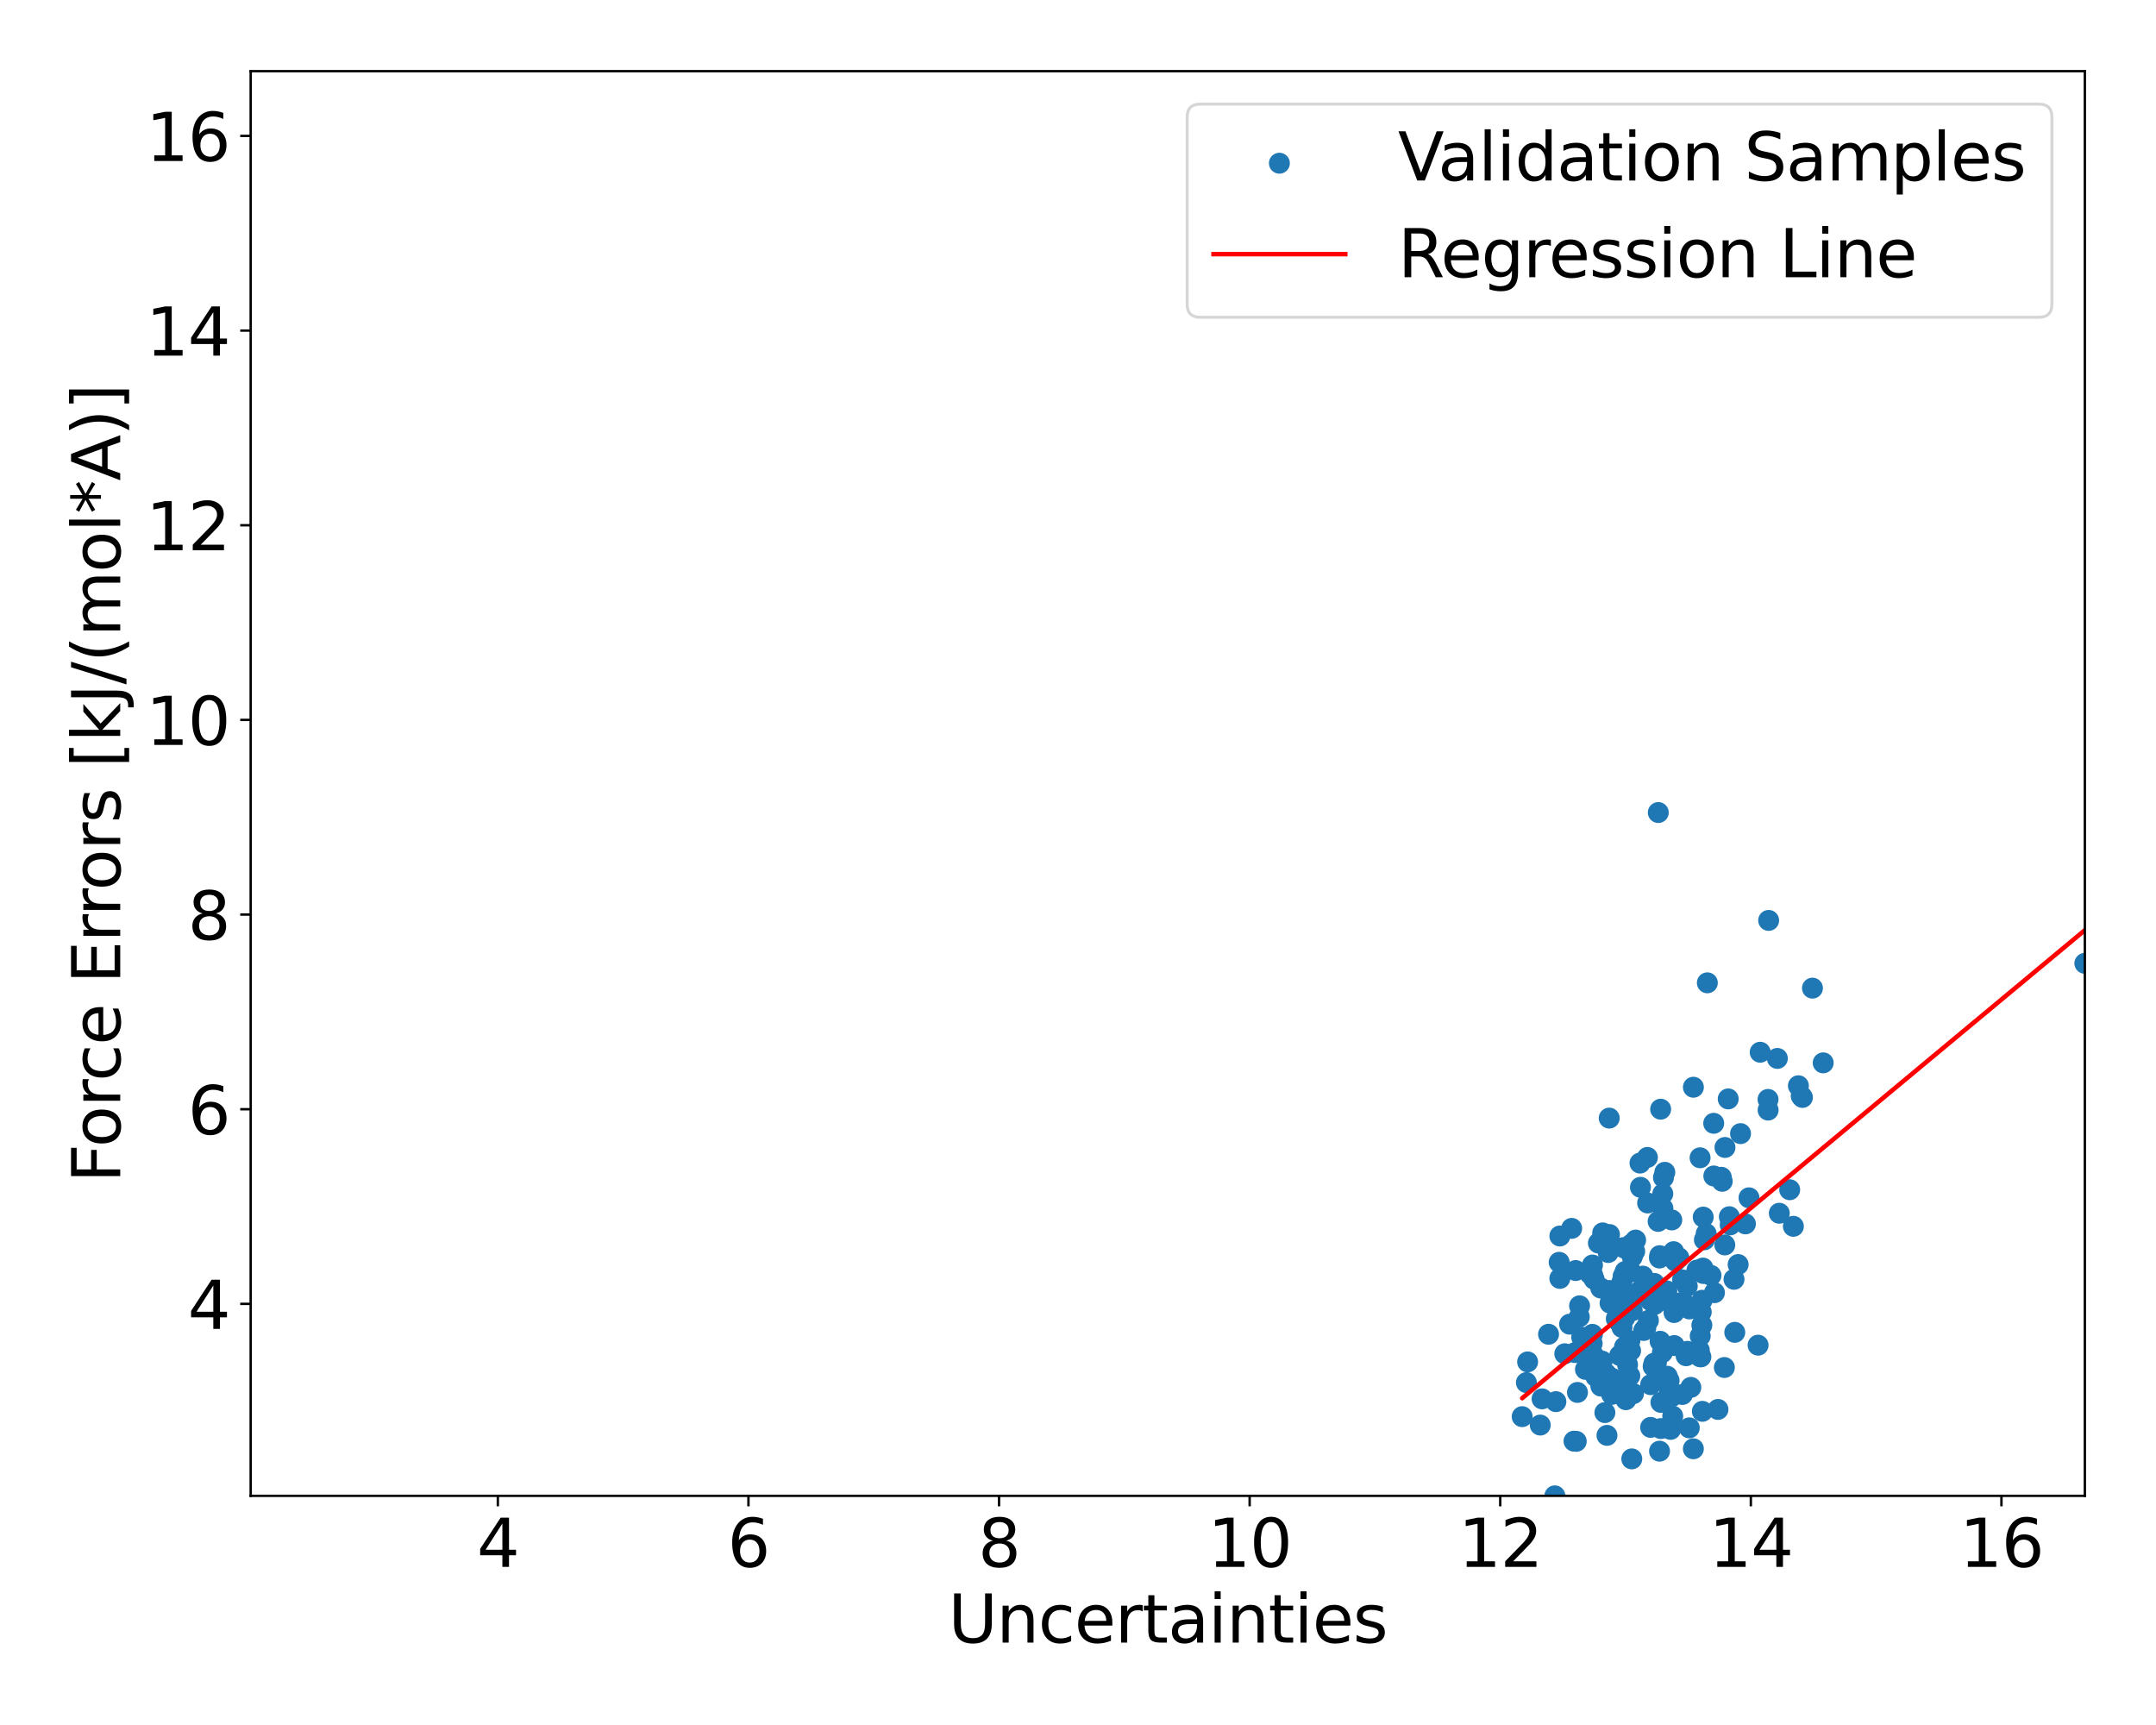 <?xml version="1.0" encoding="utf-8" standalone="no"?>
<!DOCTYPE svg PUBLIC "-//W3C//DTD SVG 1.1//EN"
  "http://www.w3.org/Graphics/SVG/1.1/DTD/svg11.dtd">
<svg xmlns:xlink="http://www.w3.org/1999/xlink" width="720pt" height="576pt" viewBox="0 0 720 576" xmlns="http://www.w3.org/2000/svg" version="1.1">
 <defs>
  <style type="text/css">*{stroke-linejoin: round; stroke-linecap: butt}</style>
 </defs>
 <g id="figure_1">
  <g id="patch_1">
   <path d="M 0 576 
L 720 576 
L 720 0 
L 0 0 
z
" style="fill: #ffffff"/>
  </g>
  <g id="axes_1">
   <g id="patch_2">
    <path d="M 83.72 499.48 
L 696.24 499.48 
L 696.24 23.76 
L 83.72 23.76 
z
" style="fill: #ffffff"/>
   </g>
   <g id="PathCollection_1">
    <defs>
     <path id="m40e59f4b07" d="M 0 3 
C 0.796 3 1.559 2.684 2.121 2.121 
C 2.684 1.559 3 0.796 3 0 
C 3 -0.796 2.684 -1.559 2.121 -2.121 
C 1.559 -2.684 0.796 -3 0 -3 
C -0.796 -3 -1.559 -2.684 -2.121 -2.121 
C -2.684 -1.559 -3 -0.796 -3 0 
C -3 0.796 -2.684 1.559 -2.121 2.121 
C -1.559 2.684 -0.796 3 0 3 
z
" style="stroke: #1f77b4"/>
    </defs>
    <g clip-path="url(#pef0d38d476)">
     <use xlink:href="#m40e59f4b07" x="575.851" y="456.628" style="fill: #1f77b4; stroke: #1f77b4"/>
     <use xlink:href="#m40e59f4b07" x="549.439" y="429.936" style="fill: #1f77b4; stroke: #1f77b4"/>
     <use xlink:href="#m40e59f4b07" x="597.669" y="397.265" style="fill: #1f77b4; stroke: #1f77b4"/>
     <use xlink:href="#m40e59f4b07" x="537.946" y="415.454" style="fill: #1f77b4; stroke: #1f77b4"/>
     <use xlink:href="#m40e59f4b07" x="577.802" y="409.008" style="fill: #1f77b4; stroke: #1f77b4"/>
     <use xlink:href="#m40e59f4b07" x="549.604" y="443.467" style="fill: #1f77b4; stroke: #1f77b4"/>
     <use xlink:href="#m40e59f4b07" x="555.909" y="434.189" style="fill: #1f77b4; stroke: #1f77b4"/>
     <use xlink:href="#m40e59f4b07" x="541.645" y="428.048" style="fill: #1f77b4; stroke: #1f77b4"/>
     <use xlink:href="#m40e59f4b07" x="551.536" y="433.61" style="fill: #1f77b4; stroke: #1f77b4"/>
     <use xlink:href="#m40e59f4b07" x="568.416" y="434.177" style="fill: #1f77b4; stroke: #1f77b4"/>
     <use xlink:href="#m40e59f4b07" x="527.499" y="436.028" style="fill: #1f77b4; stroke: #1f77b4"/>
     <use xlink:href="#m40e59f4b07" x="590.467" y="370.674" style="fill: #1f77b4; stroke: #1f77b4"/>
     <use xlink:href="#m40e59f4b07" x="605.275" y="329.953" style="fill: #1f77b4; stroke: #1f77b4"/>
     <use xlink:href="#m40e59f4b07" x="598.902" y="409.482" style="fill: #1f77b4; stroke: #1f77b4"/>
     <use xlink:href="#m40e59f4b07" x="554.206" y="484.568" style="fill: #1f77b4; stroke: #1f77b4"/>
     <use xlink:href="#m40e59f4b07" x="567.494" y="450.866" style="fill: #1f77b4; stroke: #1f77b4"/>
     <use xlink:href="#m40e59f4b07" x="572.548" y="431.645" style="fill: #1f77b4; stroke: #1f77b4"/>
     <use xlink:href="#m40e59f4b07" x="541.805" y="433.613" style="fill: #1f77b4; stroke: #1f77b4"/>
     <use xlink:href="#m40e59f4b07" x="542.049" y="426.128" style="fill: #1f77b4; stroke: #1f77b4"/>
     <use xlink:href="#m40e59f4b07" x="554.258" y="419.283" style="fill: #1f77b4; stroke: #1f77b4"/>
     <use xlink:href="#m40e59f4b07" x="545.1" y="419.684" style="fill: #1f77b4; stroke: #1f77b4"/>
     <use xlink:href="#m40e59f4b07" x="530.943" y="425.323" style="fill: #1f77b4; stroke: #1f77b4"/>
     <use xlink:href="#m40e59f4b07" x="550.494" y="440.908" style="fill: #1f77b4; stroke: #1f77b4"/>
     <use xlink:href="#m40e59f4b07" x="556.781" y="459.545" style="fill: #1f77b4; stroke: #1f77b4"/>
     <use xlink:href="#m40e59f4b07" x="509.739" y="461.667" style="fill: #1f77b4; stroke: #1f77b4"/>
     <use xlink:href="#m40e59f4b07" x="541.553" y="435.019" style="fill: #1f77b4; stroke: #1f77b4"/>
     <use xlink:href="#m40e59f4b07" x="584.08" y="399.968" style="fill: #1f77b4; stroke: #1f77b4"/>
     <use xlink:href="#m40e59f4b07" x="536.638" y="416.626" style="fill: #1f77b4; stroke: #1f77b4"/>
     <use xlink:href="#m40e59f4b07" x="548.935" y="444.26" style="fill: #1f77b4; stroke: #1f77b4"/>
     <use xlink:href="#m40e59f4b07" x="550.226" y="401.693" style="fill: #1f77b4; stroke: #1f77b4"/>
     <use xlink:href="#m40e59f4b07" x="537.54" y="430.917" style="fill: #1f77b4; stroke: #1f77b4"/>
     <use xlink:href="#m40e59f4b07" x="601.928" y="366.449" style="fill: #1f77b4; stroke: #1f77b4"/>
     <use xlink:href="#m40e59f4b07" x="535.222" y="411.681" style="fill: #1f77b4; stroke: #1f77b4"/>
     <use xlink:href="#m40e59f4b07" x="535.682" y="414.683" style="fill: #1f77b4; stroke: #1f77b4"/>
     <use xlink:href="#m40e59f4b07" x="539.765" y="440.348" style="fill: #1f77b4; stroke: #1f77b4"/>
     <use xlink:href="#m40e59f4b07" x="543.519" y="455.688" style="fill: #1f77b4; stroke: #1f77b4"/>
     <use xlink:href="#m40e59f4b07" x="557.899" y="477.286" style="fill: #1f77b4; stroke: #1f77b4"/>
     <use xlink:href="#m40e59f4b07" x="514.981" y="467.095" style="fill: #1f77b4; stroke: #1f77b4"/>
     <use xlink:href="#m40e59f4b07" x="520.919" y="412.718" style="fill: #1f77b4; stroke: #1f77b4"/>
     <use xlink:href="#m40e59f4b07" x="565.501" y="483.77" style="fill: #1f77b4; stroke: #1f77b4"/>
     <use xlink:href="#m40e59f4b07" x="559.529" y="420.151" style="fill: #1f77b4; stroke: #1f77b4"/>
     <use xlink:href="#m40e59f4b07" x="538.21" y="465.625" style="fill: #1f77b4; stroke: #1f77b4"/>
     <use xlink:href="#m40e59f4b07" x="508.331" y="473.038" style="fill: #1f77b4; stroke: #1f77b4"/>
     <use xlink:href="#m40e59f4b07" x="524.173" y="442.16" style="fill: #1f77b4; stroke: #1f77b4"/>
     <use xlink:href="#m40e59f4b07" x="571.395" y="425.872" style="fill: #1f77b4; stroke: #1f77b4"/>
     <use xlink:href="#m40e59f4b07" x="558.208" y="466.419" style="fill: #1f77b4; stroke: #1f77b4"/>
     <use xlink:href="#m40e59f4b07" x="558.972" y="436.812" style="fill: #1f77b4; stroke: #1f77b4"/>
     <use xlink:href="#m40e59f4b07" x="528.687" y="448.465" style="fill: #1f77b4; stroke: #1f77b4"/>
     <use xlink:href="#m40e59f4b07" x="532.357" y="427.161" style="fill: #1f77b4; stroke: #1f77b4"/>
     <use xlink:href="#m40e59f4b07" x="573.725" y="470.628" style="fill: #1f77b4; stroke: #1f77b4"/>
     <use xlink:href="#m40e59f4b07" x="546.209" y="432.722" style="fill: #1f77b4; stroke: #1f77b4"/>
     <use xlink:href="#m40e59f4b07" x="587.817" y="351.358" style="fill: #1f77b4; stroke: #1f77b4"/>
     <use xlink:href="#m40e59f4b07" x="561.897" y="427.365" style="fill: #1f77b4; stroke: #1f77b4"/>
     <use xlink:href="#m40e59f4b07" x="546.219" y="414.077" style="fill: #1f77b4; stroke: #1f77b4"/>
     <use xlink:href="#m40e59f4b07" x="522.561" y="452.036" style="fill: #1f77b4; stroke: #1f77b4"/>
     <use xlink:href="#m40e59f4b07" x="531.709" y="448.614" style="fill: #1f77b4; stroke: #1f77b4"/>
     <use xlink:href="#m40e59f4b07" x="554.402" y="447.866" style="fill: #1f77b4; stroke: #1f77b4"/>
     <use xlink:href="#m40e59f4b07" x="544.937" y="487.14" style="fill: #1f77b4; stroke: #1f77b4"/>
     <use xlink:href="#m40e59f4b07" x="554.669" y="468.281" style="fill: #1f77b4; stroke: #1f77b4"/>
     <use xlink:href="#m40e59f4b07" x="534.61" y="462.836" style="fill: #1f77b4; stroke: #1f77b4"/>
     <use xlink:href="#m40e59f4b07" x="568.135" y="438.11" style="fill: #1f77b4; stroke: #1f77b4"/>
     <use xlink:href="#m40e59f4b07" x="552.579" y="435.576" style="fill: #1f77b4; stroke: #1f77b4"/>
     <use xlink:href="#m40e59f4b07" x="537.682" y="435.126" style="fill: #1f77b4; stroke: #1f77b4"/>
     <use xlink:href="#m40e59f4b07" x="542.597" y="440.007" style="fill: #1f77b4; stroke: #1f77b4"/>
     <use xlink:href="#m40e59f4b07" x="538.468" y="460.265" style="fill: #1f77b4; stroke: #1f77b4"/>
     <use xlink:href="#m40e59f4b07" x="560.665" y="419.987" style="fill: #1f77b4; stroke: #1f77b4"/>
     <use xlink:href="#m40e59f4b07" x="587.117" y="449.17" style="fill: #1f77b4; stroke: #1f77b4"/>
     <use xlink:href="#m40e59f4b07" x="572.326" y="392.673" style="fill: #1f77b4; stroke: #1f77b4"/>
     <use xlink:href="#m40e59f4b07" x="551.228" y="476.621" style="fill: #1f77b4; stroke: #1f77b4"/>
     <use xlink:href="#m40e59f4b07" x="552.336" y="455.231" style="fill: #1f77b4; stroke: #1f77b4"/>
     <use xlink:href="#m40e59f4b07" x="532.928" y="459.68" style="fill: #1f77b4; stroke: #1f77b4"/>
     <use xlink:href="#m40e59f4b07" x="554.577" y="370.373" style="fill: #1f77b4; stroke: #1f77b4"/>
     <use xlink:href="#m40e59f4b07" x="696.24" y="321.671" style="fill: #1f77b4; stroke: #1f77b4"/>
     <use xlink:href="#m40e59f4b07" x="576" y="415.7" style="fill: #1f77b4; stroke: #1f77b4"/>
     <use xlink:href="#m40e59f4b07" x="568.818" y="425.238" style="fill: #1f77b4; stroke: #1f77b4"/>
     <use xlink:href="#m40e59f4b07" x="559.375" y="435.046" style="fill: #1f77b4; stroke: #1f77b4"/>
     <use xlink:href="#m40e59f4b07" x="550.154" y="386.481" style="fill: #1f77b4; stroke: #1f77b4"/>
     <use xlink:href="#m40e59f4b07" x="542.172" y="416.58" style="fill: #1f77b4; stroke: #1f77b4"/>
     <use xlink:href="#m40e59f4b07" x="559.051" y="438.271" style="fill: #1f77b4; stroke: #1f77b4"/>
     <use xlink:href="#m40e59f4b07" x="558.609" y="472.863" style="fill: #1f77b4; stroke: #1f77b4"/>
     <use xlink:href="#m40e59f4b07" x="569.181" y="413.983" style="fill: #1f77b4; stroke: #1f77b4"/>
     <use xlink:href="#m40e59f4b07" x="564.142" y="476.779" style="fill: #1f77b4; stroke: #1f77b4"/>
     <use xlink:href="#m40e59f4b07" x="542.512" y="449.747" style="fill: #1f77b4; stroke: #1f77b4"/>
     <use xlink:href="#m40e59f4b07" x="562.065" y="434.756" style="fill: #1f77b4; stroke: #1f77b4"/>
     <use xlink:href="#m40e59f4b07" x="568.793" y="406.407" style="fill: #1f77b4; stroke: #1f77b4"/>
     <use xlink:href="#m40e59f4b07" x="547.796" y="430.898" style="fill: #1f77b4; stroke: #1f77b4"/>
     <use xlink:href="#m40e59f4b07" x="590.44" y="367.106" style="fill: #1f77b4; stroke: #1f77b4"/>
     <use xlink:href="#m40e59f4b07" x="570.17" y="328.181" style="fill: #1f77b4; stroke: #1f77b4"/>
     <use xlink:href="#m40e59f4b07" x="544.822" y="415.407" style="fill: #1f77b4; stroke: #1f77b4"/>
     <use xlink:href="#m40e59f4b07" x="514.369" y="475.85" style="fill: #1f77b4; stroke: #1f77b4"/>
     <use xlink:href="#m40e59f4b07" x="531.51" y="451.912" style="fill: #1f77b4; stroke: #1f77b4"/>
     <use xlink:href="#m40e59f4b07" x="531.813" y="422.409" style="fill: #1f77b4; stroke: #1f77b4"/>
     <use xlink:href="#m40e59f4b07" x="530.91" y="446.455" style="fill: #1f77b4; stroke: #1f77b4"/>
     <use xlink:href="#m40e59f4b07" x="547.833" y="396.455" style="fill: #1f77b4; stroke: #1f77b4"/>
     <use xlink:href="#m40e59f4b07" x="524.863" y="410.169" style="fill: #1f77b4; stroke: #1f77b4"/>
     <use xlink:href="#m40e59f4b07" x="569.783" y="411.943" style="fill: #1f77b4; stroke: #1f77b4"/>
     <use xlink:href="#m40e59f4b07" x="544.538" y="451.012" style="fill: #1f77b4; stroke: #1f77b4"/>
     <use xlink:href="#m40e59f4b07" x="510.151" y="454.757" style="fill: #1f77b4; stroke: #1f77b4"/>
     <use xlink:href="#m40e59f4b07" x="548.632" y="426.115" style="fill: #1f77b4; stroke: #1f77b4"/>
     <use xlink:href="#m40e59f4b07" x="542.035" y="452.53" style="fill: #1f77b4; stroke: #1f77b4"/>
     <use xlink:href="#m40e59f4b07" x="579.079" y="427.177" style="fill: #1f77b4; stroke: #1f77b4"/>
     <use xlink:href="#m40e59f4b07" x="580.457" y="422.249" style="fill: #1f77b4; stroke: #1f77b4"/>
     <use xlink:href="#m40e59f4b07" x="532.479" y="453.811" style="fill: #1f77b4; stroke: #1f77b4"/>
     <use xlink:href="#m40e59f4b07" x="545.093" y="437.674" style="fill: #1f77b4; stroke: #1f77b4"/>
     <use xlink:href="#m40e59f4b07" x="553.736" y="407.842" style="fill: #1f77b4; stroke: #1f77b4"/>
     <use xlink:href="#m40e59f4b07" x="582.886" y="408.667" style="fill: #1f77b4; stroke: #1f77b4"/>
     <use xlink:href="#m40e59f4b07" x="517.139" y="445.528" style="fill: #1f77b4; stroke: #1f77b4"/>
     <use xlink:href="#m40e59f4b07" x="551.082" y="434.198" style="fill: #1f77b4; stroke: #1f77b4"/>
     <use xlink:href="#m40e59f4b07" x="547.678" y="388.367" style="fill: #1f77b4; stroke: #1f77b4"/>
     <use xlink:href="#m40e59f4b07" x="555.966" y="391.447" style="fill: #1f77b4; stroke: #1f77b4"/>
     <use xlink:href="#m40e59f4b07" x="572.296" y="375.085" style="fill: #1f77b4; stroke: #1f77b4"/>
     <use xlink:href="#m40e59f4b07" x="559.487" y="421.118" style="fill: #1f77b4; stroke: #1f77b4"/>
     <use xlink:href="#m40e59f4b07" x="552.463" y="428.552" style="fill: #1f77b4; stroke: #1f77b4"/>
     <use xlink:href="#m40e59f4b07" x="576.06" y="383.156" style="fill: #1f77b4; stroke: #1f77b4"/>
     <use xlink:href="#m40e59f4b07" x="535.052" y="454.499" style="fill: #1f77b4; stroke: #1f77b4"/>
     <use xlink:href="#m40e59f4b07" x="544.274" y="459.408" style="fill: #1f77b4; stroke: #1f77b4"/>
     <use xlink:href="#m40e59f4b07" x="537.493" y="412.228" style="fill: #1f77b4; stroke: #1f77b4"/>
     <use xlink:href="#m40e59f4b07" x="557.409" y="461.003" style="fill: #1f77b4; stroke: #1f77b4"/>
     <use xlink:href="#m40e59f4b07" x="558.299" y="407.356" style="fill: #1f77b4; stroke: #1f77b4"/>
     <use xlink:href="#m40e59f4b07" x="557.454" y="463.989" style="fill: #1f77b4; stroke: #1f77b4"/>
     <use xlink:href="#m40e59f4b07" x="568.703" y="423.428" style="fill: #1f77b4; stroke: #1f77b4"/>
     <use xlink:href="#m40e59f4b07" x="567.745" y="386.597" style="fill: #1f77b4; stroke: #1f77b4"/>
     <use xlink:href="#m40e59f4b07" x="551.234" y="462.363" style="fill: #1f77b4; stroke: #1f77b4"/>
     <use xlink:href="#m40e59f4b07" x="519.593" y="468.028" style="fill: #1f77b4; stroke: #1f77b4"/>
     <use xlink:href="#m40e59f4b07" x="541.674" y="443.25" style="fill: #1f77b4; stroke: #1f77b4"/>
     <use xlink:href="#m40e59f4b07" x="544.309" y="447.674" style="fill: #1f77b4; stroke: #1f77b4"/>
     <use xlink:href="#m40e59f4b07" x="567.793" y="446.106" style="fill: #1f77b4; stroke: #1f77b4"/>
     <use xlink:href="#m40e59f4b07" x="567.678" y="452.989" style="fill: #1f77b4; stroke: #1f77b4"/>
     <use xlink:href="#m40e59f4b07" x="540.675" y="441.403" style="fill: #1f77b4; stroke: #1f77b4"/>
     <use xlink:href="#m40e59f4b07" x="577.142" y="366.937" style="fill: #1f77b4; stroke: #1f77b4"/>
     <use xlink:href="#m40e59f4b07" x="555.334" y="403.478" style="fill: #1f77b4; stroke: #1f77b4"/>
     <use xlink:href="#m40e59f4b07" x="526.798" y="464.95" style="fill: #1f77b4; stroke: #1f77b4"/>
     <use xlink:href="#m40e59f4b07" x="542.683" y="434.304" style="fill: #1f77b4; stroke: #1f77b4"/>
     <use xlink:href="#m40e59f4b07" x="553.789" y="271.318" style="fill: #1f77b4; stroke: #1f77b4"/>
     <use xlink:href="#m40e59f4b07" x="593.554" y="353.42" style="fill: #1f77b4; stroke: #1f77b4"/>
     <use xlink:href="#m40e59f4b07" x="540.765" y="438.581" style="fill: #1f77b4; stroke: #1f77b4"/>
     <use xlink:href="#m40e59f4b07" x="526.393" y="481.287" style="fill: #1f77b4; stroke: #1f77b4"/>
     <use xlink:href="#m40e59f4b07" x="529.466" y="457.254" style="fill: #1f77b4; stroke: #1f77b4"/>
     <use xlink:href="#m40e59f4b07" x="520.911" y="426.875" style="fill: #1f77b4; stroke: #1f77b4"/>
     <use xlink:href="#m40e59f4b07" x="575.141" y="394.45" style="fill: #1f77b4; stroke: #1f77b4"/>
     <use xlink:href="#m40e59f4b07" x="552.884" y="433.11" style="fill: #1f77b4; stroke: #1f77b4"/>
     <use xlink:href="#m40e59f4b07" x="565.511" y="363.04" style="fill: #1f77b4; stroke: #1f77b4"/>
     <use xlink:href="#m40e59f4b07" x="555.515" y="393.205" style="fill: #1f77b4; stroke: #1f77b4"/>
     <use xlink:href="#m40e59f4b07" x="540.892" y="452.603" style="fill: #1f77b4; stroke: #1f77b4"/>
     <use xlink:href="#m40e59f4b07" x="542.834" y="451.348" style="fill: #1f77b4; stroke: #1f77b4"/>
     <use xlink:href="#m40e59f4b07" x="577.514" y="406.278" style="fill: #1f77b4; stroke: #1f77b4"/>
     <use xlink:href="#m40e59f4b07" x="532.296" y="452.753" style="fill: #1f77b4; stroke: #1f77b4"/>
     <use xlink:href="#m40e59f4b07" x="558.903" y="417.95" style="fill: #1f77b4; stroke: #1f77b4"/>
     <use xlink:href="#m40e59f4b07" x="566.704" y="424.083" style="fill: #1f77b4; stroke: #1f77b4"/>
     <use xlink:href="#m40e59f4b07" x="555.291" y="398.621" style="fill: #1f77b4; stroke: #1f77b4"/>
     <use xlink:href="#m40e59f4b07" x="554.177" y="420.069" style="fill: #1f77b4; stroke: #1f77b4"/>
     <use xlink:href="#m40e59f4b07" x="600.579" y="362.547" style="fill: #1f77b4; stroke: #1f77b4"/>
     <use xlink:href="#m40e59f4b07" x="545.501" y="465.353" style="fill: #1f77b4; stroke: #1f77b4"/>
     <use xlink:href="#m40e59f4b07" x="542.234" y="461.074" style="fill: #1f77b4; stroke: #1f77b4"/>
     <use xlink:href="#m40e59f4b07" x="601.515" y="365.95" style="fill: #1f77b4; stroke: #1f77b4"/>
     <use xlink:href="#m40e59f4b07" x="527.413" y="439.727" style="fill: #1f77b4; stroke: #1f77b4"/>
     <use xlink:href="#m40e59f4b07" x="555.156" y="451.631" style="fill: #1f77b4; stroke: #1f77b4"/>
     <use xlink:href="#m40e59f4b07" x="536.651" y="479.291" style="fill: #1f77b4; stroke: #1f77b4"/>
     <use xlink:href="#m40e59f4b07" x="519.243" y="499.48" style="fill: #1f77b4; stroke: #1f77b4"/>
     <use xlink:href="#m40e59f4b07" x="552.075" y="456.285" style="fill: #1f77b4; stroke: #1f77b4"/>
     <use xlink:href="#m40e59f4b07" x="556.64" y="431.056" style="fill: #1f77b4; stroke: #1f77b4"/>
     <use xlink:href="#m40e59f4b07" x="568.503" y="471.262" style="fill: #1f77b4; stroke: #1f77b4"/>
     <use xlink:href="#m40e59f4b07" x="594.201" y="405.122" style="fill: #1f77b4; stroke: #1f77b4"/>
     <use xlink:href="#m40e59f4b07" x="554.64" y="477.016" style="fill: #1f77b4; stroke: #1f77b4"/>
     <use xlink:href="#m40e59f4b07" x="563.473" y="429.483" style="fill: #1f77b4; stroke: #1f77b4"/>
     <use xlink:href="#m40e59f4b07" x="526.008" y="451.648" style="fill: #1f77b4; stroke: #1f77b4"/>
     <use xlink:href="#m40e59f4b07" x="530.703" y="452.906" style="fill: #1f77b4; stroke: #1f77b4"/>
     <use xlink:href="#m40e59f4b07" x="553.162" y="454.95" style="fill: #1f77b4; stroke: #1f77b4"/>
     <use xlink:href="#m40e59f4b07" x="563.529" y="451.219" style="fill: #1f77b4; stroke: #1f77b4"/>
     <use xlink:href="#m40e59f4b07" x="534.562" y="430.089" style="fill: #1f77b4; stroke: #1f77b4"/>
     <use xlink:href="#m40e59f4b07" x="563.072" y="452.702" style="fill: #1f77b4; stroke: #1f77b4"/>
     <use xlink:href="#m40e59f4b07" x="549.997" y="432.405" style="fill: #1f77b4; stroke: #1f77b4"/>
     <use xlink:href="#m40e59f4b07" x="574.836" y="393.112" style="fill: #1f77b4; stroke: #1f77b4"/>
     <use xlink:href="#m40e59f4b07" x="525.642" y="481.227" style="fill: #1f77b4; stroke: #1f77b4"/>
     <use xlink:href="#m40e59f4b07" x="608.86" y="354.901" style="fill: #1f77b4; stroke: #1f77b4"/>
     <use xlink:href="#m40e59f4b07" x="545.911" y="417.825" style="fill: #1f77b4; stroke: #1f77b4"/>
     <use xlink:href="#m40e59f4b07" x="542.745" y="416.853" style="fill: #1f77b4; stroke: #1f77b4"/>
     <use xlink:href="#m40e59f4b07" x="581.259" y="378.531" style="fill: #1f77b4; stroke: #1f77b4"/>
     <use xlink:href="#m40e59f4b07" x="537.066" y="418.233" style="fill: #1f77b4; stroke: #1f77b4"/>
     <use xlink:href="#m40e59f4b07" x="537.403" y="373.348" style="fill: #1f77b4; stroke: #1f77b4"/>
     <use xlink:href="#m40e59f4b07" x="544.683" y="424.7" style="fill: #1f77b4; stroke: #1f77b4"/>
     <use xlink:href="#m40e59f4b07" x="531.844" y="425.64" style="fill: #1f77b4; stroke: #1f77b4"/>
     <use xlink:href="#m40e59f4b07" x="564.196" y="437.083" style="fill: #1f77b4; stroke: #1f77b4"/>
     <use xlink:href="#m40e59f4b07" x="533.791" y="415.074" style="fill: #1f77b4; stroke: #1f77b4"/>
     <use xlink:href="#m40e59f4b07" x="536.344" y="458.667" style="fill: #1f77b4; stroke: #1f77b4"/>
     <use xlink:href="#m40e59f4b07" x="568.336" y="442.495" style="fill: #1f77b4; stroke: #1f77b4"/>
     <use xlink:href="#m40e59f4b07" x="531.779" y="445.557" style="fill: #1f77b4; stroke: #1f77b4"/>
     <use xlink:href="#m40e59f4b07" x="561.831" y="465.634" style="fill: #1f77b4; stroke: #1f77b4"/>
     <use xlink:href="#m40e59f4b07" x="535.955" y="471.682" style="fill: #1f77b4; stroke: #1f77b4"/>
     <use xlink:href="#m40e59f4b07" x="559.115" y="449.301" style="fill: #1f77b4; stroke: #1f77b4"/>
     <use xlink:href="#m40e59f4b07" x="552.815" y="455.897" style="fill: #1f77b4; stroke: #1f77b4"/>
     <use xlink:href="#m40e59f4b07" x="564.659" y="463.264" style="fill: #1f77b4; stroke: #1f77b4"/>
     <use xlink:href="#m40e59f4b07" x="590.646" y="307.338" style="fill: #1f77b4; stroke: #1f77b4"/>
     <use xlink:href="#m40e59f4b07" x="528.207" y="446.482" style="fill: #1f77b4; stroke: #1f77b4"/>
     <use xlink:href="#m40e59f4b07" x="542.972" y="467.379" style="fill: #1f77b4; stroke: #1f77b4"/>
     <use xlink:href="#m40e59f4b07" x="520.687" y="421.496" style="fill: #1f77b4; stroke: #1f77b4"/>
     <use xlink:href="#m40e59f4b07" x="542.713" y="424.559" style="fill: #1f77b4; stroke: #1f77b4"/>
     <use xlink:href="#m40e59f4b07" x="579.33" y="444.888" style="fill: #1f77b4; stroke: #1f77b4"/>
     <use xlink:href="#m40e59f4b07" x="526.197" y="424.248" style="fill: #1f77b4; stroke: #1f77b4"/>
     <use xlink:href="#m40e59f4b07" x="568.019" y="453.081" style="fill: #1f77b4; stroke: #1f77b4"/>
    </g>
   </g>
   <g id="matplotlib.axis_1">
    <g id="xtick_1">
     <g id="line2d_1">
      <defs>
       <path id="md0b4ded3a9" d="M 0 0 
L 0 3.5 
" style="stroke: #000000; stroke-width: 0.8"/>
      </defs>
      <g>
       <use xlink:href="#md0b4ded3a9" x="166.255" y="499.48" style="stroke: #000000; stroke-width: 0.8"/>
      </g>
     </g>
     <g id="text_1">
      <!-- 4 -->
      <g transform="translate(159.256 523.197) scale(0.22 -0.22)">
       <defs>
        <path id="DejaVuSans-34" d="M 2419 4116 
L 825 1625 
L 2419 1625 
L 2419 4116 
z
M 2253 4666 
L 3047 4666 
L 3047 1625 
L 3713 1625 
L 3713 1100 
L 3047 1100 
L 3047 0 
L 2419 0 
L 2419 1100 
L 313 1100 
L 313 1709 
L 2253 4666 
z
" transform="scale(0.016)"/>
       </defs>
       <use xlink:href="#DejaVuSans-34"/>
      </g>
     </g>
    </g>
    <g id="xtick_2">
     <g id="line2d_2">
      <g>
       <use xlink:href="#md0b4ded3a9" x="249.944" y="499.48" style="stroke: #000000; stroke-width: 0.8"/>
      </g>
     </g>
     <g id="text_2">
      <!-- 6 -->
      <g transform="translate(242.945 523.197) scale(0.22 -0.22)">
       <defs>
        <path id="DejaVuSans-36" d="M 2113 2584 
Q 1688 2584 1439 2293 
Q 1191 2003 1191 1497 
Q 1191 994 1439 701 
Q 1688 409 2113 409 
Q 2538 409 2786 701 
Q 3034 994 3034 1497 
Q 3034 2003 2786 2293 
Q 2538 2584 2113 2584 
z
M 3366 4563 
L 3366 3988 
Q 3128 4100 2886 4159 
Q 2644 4219 2406 4219 
Q 1781 4219 1451 3797 
Q 1122 3375 1075 2522 
Q 1259 2794 1537 2939 
Q 1816 3084 2150 3084 
Q 2853 3084 3261 2657 
Q 3669 2231 3669 1497 
Q 3669 778 3244 343 
Q 2819 -91 2113 -91 
Q 1303 -91 875 529 
Q 447 1150 447 2328 
Q 447 3434 972 4092 
Q 1497 4750 2381 4750 
Q 2619 4750 2861 4703 
Q 3103 4656 3366 4563 
z
" transform="scale(0.016)"/>
       </defs>
       <use xlink:href="#DejaVuSans-36"/>
      </g>
     </g>
    </g>
    <g id="xtick_3">
     <g id="line2d_3">
      <g>
       <use xlink:href="#md0b4ded3a9" x="333.632" y="499.48" style="stroke: #000000; stroke-width: 0.8"/>
      </g>
     </g>
     <g id="text_3">
      <!-- 8 -->
      <g transform="translate(326.633 523.197) scale(0.22 -0.22)">
       <defs>
        <path id="DejaVuSans-38" d="M 2034 2216 
Q 1584 2216 1326 1975 
Q 1069 1734 1069 1313 
Q 1069 891 1326 650 
Q 1584 409 2034 409 
Q 2484 409 2743 651 
Q 3003 894 3003 1313 
Q 3003 1734 2745 1975 
Q 2488 2216 2034 2216 
z
M 1403 2484 
Q 997 2584 770 2862 
Q 544 3141 544 3541 
Q 544 4100 942 4425 
Q 1341 4750 2034 4750 
Q 2731 4750 3128 4425 
Q 3525 4100 3525 3541 
Q 3525 3141 3298 2862 
Q 3072 2584 2669 2484 
Q 3125 2378 3379 2068 
Q 3634 1759 3634 1313 
Q 3634 634 3220 271 
Q 2806 -91 2034 -91 
Q 1263 -91 848 271 
Q 434 634 434 1313 
Q 434 1759 690 2068 
Q 947 2378 1403 2484 
z
M 1172 3481 
Q 1172 3119 1398 2916 
Q 1625 2713 2034 2713 
Q 2441 2713 2670 2916 
Q 2900 3119 2900 3481 
Q 2900 3844 2670 4047 
Q 2441 4250 2034 4250 
Q 1625 4250 1398 4047 
Q 1172 3844 1172 3481 
z
" transform="scale(0.016)"/>
       </defs>
       <use xlink:href="#DejaVuSans-38"/>
      </g>
     </g>
    </g>
    <g id="xtick_4">
     <g id="line2d_4">
      <g>
       <use xlink:href="#md0b4ded3a9" x="417.32" y="499.48" style="stroke: #000000; stroke-width: 0.8"/>
      </g>
     </g>
     <g id="text_4">
      <!-- 10 -->
      <g transform="translate(403.323 523.197) scale(0.22 -0.22)">
       <defs>
        <path id="DejaVuSans-31" d="M 794 531 
L 1825 531 
L 1825 4091 
L 703 3866 
L 703 4441 
L 1819 4666 
L 2450 4666 
L 2450 531 
L 3481 531 
L 3481 0 
L 794 0 
L 794 531 
z
" transform="scale(0.016)"/>
        <path id="DejaVuSans-30" d="M 2034 4250 
Q 1547 4250 1301 3770 
Q 1056 3291 1056 2328 
Q 1056 1369 1301 889 
Q 1547 409 2034 409 
Q 2525 409 2770 889 
Q 3016 1369 3016 2328 
Q 3016 3291 2770 3770 
Q 2525 4250 2034 4250 
z
M 2034 4750 
Q 2819 4750 3233 4129 
Q 3647 3509 3647 2328 
Q 3647 1150 3233 529 
Q 2819 -91 2034 -91 
Q 1250 -91 836 529 
Q 422 1150 422 2328 
Q 422 3509 836 4129 
Q 1250 4750 2034 4750 
z
" transform="scale(0.016)"/>
       </defs>
       <use xlink:href="#DejaVuSans-31"/>
       <use xlink:href="#DejaVuSans-30" x="63.623"/>
      </g>
     </g>
    </g>
    <g id="xtick_5">
     <g id="line2d_5">
      <g>
       <use xlink:href="#md0b4ded3a9" x="501.009" y="499.48" style="stroke: #000000; stroke-width: 0.8"/>
      </g>
     </g>
     <g id="text_5">
      <!-- 12 -->
      <g transform="translate(487.011 523.197) scale(0.22 -0.22)">
       <defs>
        <path id="DejaVuSans-32" d="M 1228 531 
L 3431 531 
L 3431 0 
L 469 0 
L 469 531 
Q 828 903 1448 1529 
Q 2069 2156 2228 2338 
Q 2531 2678 2651 2914 
Q 2772 3150 2772 3378 
Q 2772 3750 2511 3984 
Q 2250 4219 1831 4219 
Q 1534 4219 1204 4116 
Q 875 4013 500 3803 
L 500 4441 
Q 881 4594 1212 4672 
Q 1544 4750 1819 4750 
Q 2544 4750 2975 4387 
Q 3406 4025 3406 3419 
Q 3406 3131 3298 2873 
Q 3191 2616 2906 2266 
Q 2828 2175 2409 1742 
Q 1991 1309 1228 531 
z
" transform="scale(0.016)"/>
       </defs>
       <use xlink:href="#DejaVuSans-31"/>
       <use xlink:href="#DejaVuSans-32" x="63.623"/>
      </g>
     </g>
    </g>
    <g id="xtick_6">
     <g id="line2d_6">
      <g>
       <use xlink:href="#md0b4ded3a9" x="584.697" y="499.48" style="stroke: #000000; stroke-width: 0.8"/>
      </g>
     </g>
     <g id="text_6">
      <!-- 14 -->
      <g transform="translate(570.7 523.197) scale(0.22 -0.22)">
       <use xlink:href="#DejaVuSans-31"/>
       <use xlink:href="#DejaVuSans-34" x="63.623"/>
      </g>
     </g>
    </g>
    <g id="xtick_7">
     <g id="line2d_7">
      <g>
       <use xlink:href="#md0b4ded3a9" x="668.386" y="499.48" style="stroke: #000000; stroke-width: 0.8"/>
      </g>
     </g>
     <g id="text_7">
      <!-- 16 -->
      <g transform="translate(654.388 523.197) scale(0.22 -0.22)">
       <use xlink:href="#DejaVuSans-31"/>
       <use xlink:href="#DejaVuSans-36" x="63.623"/>
      </g>
     </g>
    </g>
    <g id="text_8">
     <!-- Uncertainties -->
     <g transform="translate(316.672 548.488) scale(0.22 -0.22)">
      <defs>
       <path id="DejaVuSans-55" d="M 556 4666 
L 1191 4666 
L 1191 1831 
Q 1191 1081 1462 751 
Q 1734 422 2344 422 
Q 2950 422 3222 751 
Q 3494 1081 3494 1831 
L 3494 4666 
L 4128 4666 
L 4128 1753 
Q 4128 841 3676 375 
Q 3225 -91 2344 -91 
Q 1459 -91 1007 375 
Q 556 841 556 1753 
L 556 4666 
z
" transform="scale(0.016)"/>
       <path id="DejaVuSans-6e" d="M 3513 2113 
L 3513 0 
L 2938 0 
L 2938 2094 
Q 2938 2591 2744 2837 
Q 2550 3084 2163 3084 
Q 1697 3084 1428 2787 
Q 1159 2491 1159 1978 
L 1159 0 
L 581 0 
L 581 3500 
L 1159 3500 
L 1159 2956 
Q 1366 3272 1645 3428 
Q 1925 3584 2291 3584 
Q 2894 3584 3203 3211 
Q 3513 2838 3513 2113 
z
" transform="scale(0.016)"/>
       <path id="DejaVuSans-63" d="M 3122 3366 
L 3122 2828 
Q 2878 2963 2633 3030 
Q 2388 3097 2138 3097 
Q 1578 3097 1268 2742 
Q 959 2388 959 1747 
Q 959 1106 1268 751 
Q 1578 397 2138 397 
Q 2388 397 2633 464 
Q 2878 531 3122 666 
L 3122 134 
Q 2881 22 2623 -34 
Q 2366 -91 2075 -91 
Q 1284 -91 818 406 
Q 353 903 353 1747 
Q 353 2603 823 3093 
Q 1294 3584 2113 3584 
Q 2378 3584 2631 3529 
Q 2884 3475 3122 3366 
z
" transform="scale(0.016)"/>
       <path id="DejaVuSans-65" d="M 3597 1894 
L 3597 1613 
L 953 1613 
Q 991 1019 1311 708 
Q 1631 397 2203 397 
Q 2534 397 2845 478 
Q 3156 559 3463 722 
L 3463 178 
Q 3153 47 2828 -22 
Q 2503 -91 2169 -91 
Q 1331 -91 842 396 
Q 353 884 353 1716 
Q 353 2575 817 3079 
Q 1281 3584 2069 3584 
Q 2775 3584 3186 3129 
Q 3597 2675 3597 1894 
z
M 3022 2063 
Q 3016 2534 2758 2815 
Q 2500 3097 2075 3097 
Q 1594 3097 1305 2825 
Q 1016 2553 972 2059 
L 3022 2063 
z
" transform="scale(0.016)"/>
       <path id="DejaVuSans-72" d="M 2631 2963 
Q 2534 3019 2420 3045 
Q 2306 3072 2169 3072 
Q 1681 3072 1420 2755 
Q 1159 2438 1159 1844 
L 1159 0 
L 581 0 
L 581 3500 
L 1159 3500 
L 1159 2956 
Q 1341 3275 1631 3429 
Q 1922 3584 2338 3584 
Q 2397 3584 2469 3576 
Q 2541 3569 2628 3553 
L 2631 2963 
z
" transform="scale(0.016)"/>
       <path id="DejaVuSans-74" d="M 1172 4494 
L 1172 3500 
L 2356 3500 
L 2356 3053 
L 1172 3053 
L 1172 1153 
Q 1172 725 1289 603 
Q 1406 481 1766 481 
L 2356 481 
L 2356 0 
L 1766 0 
Q 1100 0 847 248 
Q 594 497 594 1153 
L 594 3053 
L 172 3053 
L 172 3500 
L 594 3500 
L 594 4494 
L 1172 4494 
z
" transform="scale(0.016)"/>
       <path id="DejaVuSans-61" d="M 2194 1759 
Q 1497 1759 1228 1600 
Q 959 1441 959 1056 
Q 959 750 1161 570 
Q 1363 391 1709 391 
Q 2188 391 2477 730 
Q 2766 1069 2766 1631 
L 2766 1759 
L 2194 1759 
z
M 3341 1997 
L 3341 0 
L 2766 0 
L 2766 531 
Q 2569 213 2275 61 
Q 1981 -91 1556 -91 
Q 1019 -91 701 211 
Q 384 513 384 1019 
Q 384 1609 779 1909 
Q 1175 2209 1959 2209 
L 2766 2209 
L 2766 2266 
Q 2766 2663 2505 2880 
Q 2244 3097 1772 3097 
Q 1472 3097 1187 3025 
Q 903 2953 641 2809 
L 641 3341 
Q 956 3463 1253 3523 
Q 1550 3584 1831 3584 
Q 2591 3584 2966 3190 
Q 3341 2797 3341 1997 
z
" transform="scale(0.016)"/>
       <path id="DejaVuSans-69" d="M 603 3500 
L 1178 3500 
L 1178 0 
L 603 0 
L 603 3500 
z
M 603 4863 
L 1178 4863 
L 1178 4134 
L 603 4134 
L 603 4863 
z
" transform="scale(0.016)"/>
       <path id="DejaVuSans-73" d="M 2834 3397 
L 2834 2853 
Q 2591 2978 2328 3040 
Q 2066 3103 1784 3103 
Q 1356 3103 1142 2972 
Q 928 2841 928 2578 
Q 928 2378 1081 2264 
Q 1234 2150 1697 2047 
L 1894 2003 
Q 2506 1872 2764 1633 
Q 3022 1394 3022 966 
Q 3022 478 2636 193 
Q 2250 -91 1575 -91 
Q 1294 -91 989 -36 
Q 684 19 347 128 
L 347 722 
Q 666 556 975 473 
Q 1284 391 1588 391 
Q 1994 391 2212 530 
Q 2431 669 2431 922 
Q 2431 1156 2273 1281 
Q 2116 1406 1581 1522 
L 1381 1569 
Q 847 1681 609 1914 
Q 372 2147 372 2553 
Q 372 3047 722 3315 
Q 1072 3584 1716 3584 
Q 2034 3584 2315 3537 
Q 2597 3491 2834 3397 
z
" transform="scale(0.016)"/>
      </defs>
      <use xlink:href="#DejaVuSans-55"/>
      <use xlink:href="#DejaVuSans-6e" x="73.193"/>
      <use xlink:href="#DejaVuSans-63" x="136.572"/>
      <use xlink:href="#DejaVuSans-65" x="191.553"/>
      <use xlink:href="#DejaVuSans-72" x="253.076"/>
      <use xlink:href="#DejaVuSans-74" x="294.189"/>
      <use xlink:href="#DejaVuSans-61" x="333.398"/>
      <use xlink:href="#DejaVuSans-69" x="394.678"/>
      <use xlink:href="#DejaVuSans-6e" x="422.461"/>
      <use xlink:href="#DejaVuSans-74" x="485.84"/>
      <use xlink:href="#DejaVuSans-69" x="525.049"/>
      <use xlink:href="#DejaVuSans-65" x="552.832"/>
      <use xlink:href="#DejaVuSans-73" x="614.355"/>
     </g>
    </g>
   </g>
   <g id="matplotlib.axis_2">
    <g id="ytick_1">
     <g id="line2d_8">
      <defs>
       <path id="m850ab1970b" d="M 0 0 
L -3.5 0 
" style="stroke: #000000; stroke-width: 0.8"/>
      </defs>
      <g>
       <use xlink:href="#m850ab1970b" x="83.72" y="435.378" style="stroke: #000000; stroke-width: 0.8"/>
      </g>
     </g>
     <g id="text_9">
      <!-- 4 -->
      <g transform="translate(62.722 443.736) scale(0.22 -0.22)">
       <use xlink:href="#DejaVuSans-34"/>
      </g>
     </g>
    </g>
    <g id="ytick_2">
     <g id="line2d_9">
      <g>
       <use xlink:href="#m850ab1970b" x="83.72" y="370.381" style="stroke: #000000; stroke-width: 0.8"/>
      </g>
     </g>
     <g id="text_10">
      <!-- 6 -->
      <g transform="translate(62.722 378.739) scale(0.22 -0.22)">
       <use xlink:href="#DejaVuSans-36"/>
      </g>
     </g>
    </g>
    <g id="ytick_3">
     <g id="line2d_10">
      <g>
       <use xlink:href="#m850ab1970b" x="83.72" y="305.383" style="stroke: #000000; stroke-width: 0.8"/>
      </g>
     </g>
     <g id="text_11">
      <!-- 8 -->
      <g transform="translate(62.722 313.742) scale(0.22 -0.22)">
       <use xlink:href="#DejaVuSans-38"/>
      </g>
     </g>
    </g>
    <g id="ytick_4">
     <g id="line2d_11">
      <g>
       <use xlink:href="#m850ab1970b" x="83.72" y="240.386" style="stroke: #000000; stroke-width: 0.8"/>
      </g>
     </g>
     <g id="text_12">
      <!-- 10 -->
      <g transform="translate(48.725 248.744) scale(0.22 -0.22)">
       <use xlink:href="#DejaVuSans-31"/>
       <use xlink:href="#DejaVuSans-30" x="63.623"/>
      </g>
     </g>
    </g>
    <g id="ytick_5">
     <g id="line2d_12">
      <g>
       <use xlink:href="#m850ab1970b" x="83.72" y="175.388" style="stroke: #000000; stroke-width: 0.8"/>
      </g>
     </g>
     <g id="text_13">
      <!-- 12 -->
      <g transform="translate(48.725 183.747) scale(0.22 -0.22)">
       <use xlink:href="#DejaVuSans-31"/>
       <use xlink:href="#DejaVuSans-32" x="63.623"/>
      </g>
     </g>
    </g>
    <g id="ytick_6">
     <g id="line2d_13">
      <g>
       <use xlink:href="#m850ab1970b" x="83.72" y="110.391" style="stroke: #000000; stroke-width: 0.8"/>
      </g>
     </g>
     <g id="text_14">
      <!-- 14 -->
      <g transform="translate(48.725 118.749) scale(0.22 -0.22)">
       <use xlink:href="#DejaVuSans-31"/>
       <use xlink:href="#DejaVuSans-34" x="63.623"/>
      </g>
     </g>
    </g>
    <g id="ytick_7">
     <g id="line2d_14">
      <g>
       <use xlink:href="#m850ab1970b" x="83.72" y="45.393" style="stroke: #000000; stroke-width: 0.8"/>
      </g>
     </g>
     <g id="text_15">
      <!-- 16 -->
      <g transform="translate(48.725 53.752) scale(0.22 -0.22)">
       <use xlink:href="#DejaVuSans-31"/>
       <use xlink:href="#DejaVuSans-36" x="63.623"/>
      </g>
     </g>
    </g>
    <g id="text_16">
     <!-- Force Errors [kJ/(mol*A)] -->
     <g transform="translate(40.15 394.913) rotate(-90) scale(0.22 -0.22)">
      <defs>
       <path id="DejaVuSans-46" d="M 628 4666 
L 3309 4666 
L 3309 4134 
L 1259 4134 
L 1259 2759 
L 3109 2759 
L 3109 2228 
L 1259 2228 
L 1259 0 
L 628 0 
L 628 4666 
z
" transform="scale(0.016)"/>
       <path id="DejaVuSans-6f" d="M 1959 3097 
Q 1497 3097 1228 2736 
Q 959 2375 959 1747 
Q 959 1119 1226 758 
Q 1494 397 1959 397 
Q 2419 397 2687 759 
Q 2956 1122 2956 1747 
Q 2956 2369 2687 2733 
Q 2419 3097 1959 3097 
z
M 1959 3584 
Q 2709 3584 3137 3096 
Q 3566 2609 3566 1747 
Q 3566 888 3137 398 
Q 2709 -91 1959 -91 
Q 1206 -91 779 398 
Q 353 888 353 1747 
Q 353 2609 779 3096 
Q 1206 3584 1959 3584 
z
" transform="scale(0.016)"/>
       <path id="DejaVuSans-20" transform="scale(0.016)"/>
       <path id="DejaVuSans-45" d="M 628 4666 
L 3578 4666 
L 3578 4134 
L 1259 4134 
L 1259 2753 
L 3481 2753 
L 3481 2222 
L 1259 2222 
L 1259 531 
L 3634 531 
L 3634 0 
L 628 0 
L 628 4666 
z
" transform="scale(0.016)"/>
       <path id="DejaVuSans-5b" d="M 550 4863 
L 1875 4863 
L 1875 4416 
L 1125 4416 
L 1125 -397 
L 1875 -397 
L 1875 -844 
L 550 -844 
L 550 4863 
z
" transform="scale(0.016)"/>
       <path id="DejaVuSans-6b" d="M 581 4863 
L 1159 4863 
L 1159 1991 
L 2875 3500 
L 3609 3500 
L 1753 1863 
L 3688 0 
L 2938 0 
L 1159 1709 
L 1159 0 
L 581 0 
L 581 4863 
z
" transform="scale(0.016)"/>
       <path id="DejaVuSans-4a" d="M 628 4666 
L 1259 4666 
L 1259 325 
Q 1259 -519 939 -900 
Q 619 -1281 -91 -1281 
L -331 -1281 
L -331 -750 
L -134 -750 
Q 284 -750 456 -515 
Q 628 -281 628 325 
L 628 4666 
z
" transform="scale(0.016)"/>
       <path id="DejaVuSans-2f" d="M 1625 4666 
L 2156 4666 
L 531 -594 
L 0 -594 
L 1625 4666 
z
" transform="scale(0.016)"/>
       <path id="DejaVuSans-28" d="M 1984 4856 
Q 1566 4138 1362 3434 
Q 1159 2731 1159 2009 
Q 1159 1288 1364 580 
Q 1569 -128 1984 -844 
L 1484 -844 
Q 1016 -109 783 600 
Q 550 1309 550 2009 
Q 550 2706 781 3412 
Q 1013 4119 1484 4856 
L 1984 4856 
z
" transform="scale(0.016)"/>
       <path id="DejaVuSans-6d" d="M 3328 2828 
Q 3544 3216 3844 3400 
Q 4144 3584 4550 3584 
Q 5097 3584 5394 3201 
Q 5691 2819 5691 2113 
L 5691 0 
L 5113 0 
L 5113 2094 
Q 5113 2597 4934 2840 
Q 4756 3084 4391 3084 
Q 3944 3084 3684 2787 
Q 3425 2491 3425 1978 
L 3425 0 
L 2847 0 
L 2847 2094 
Q 2847 2600 2669 2842 
Q 2491 3084 2119 3084 
Q 1678 3084 1418 2786 
Q 1159 2488 1159 1978 
L 1159 0 
L 581 0 
L 581 3500 
L 1159 3500 
L 1159 2956 
Q 1356 3278 1631 3431 
Q 1906 3584 2284 3584 
Q 2666 3584 2933 3390 
Q 3200 3197 3328 2828 
z
" transform="scale(0.016)"/>
       <path id="DejaVuSans-6c" d="M 603 4863 
L 1178 4863 
L 1178 0 
L 603 0 
L 603 4863 
z
" transform="scale(0.016)"/>
       <path id="DejaVuSans-2a" d="M 3009 3897 
L 1888 3291 
L 3009 2681 
L 2828 2375 
L 1778 3009 
L 1778 1831 
L 1422 1831 
L 1422 3009 
L 372 2375 
L 191 2681 
L 1313 3291 
L 191 3897 
L 372 4206 
L 1422 3572 
L 1422 4750 
L 1778 4750 
L 1778 3572 
L 2828 4206 
L 3009 3897 
z
" transform="scale(0.016)"/>
       <path id="DejaVuSans-41" d="M 2188 4044 
L 1331 1722 
L 3047 1722 
L 2188 4044 
z
M 1831 4666 
L 2547 4666 
L 4325 0 
L 3669 0 
L 3244 1197 
L 1141 1197 
L 716 0 
L 50 0 
L 1831 4666 
z
" transform="scale(0.016)"/>
       <path id="DejaVuSans-29" d="M 513 4856 
L 1013 4856 
Q 1481 4119 1714 3412 
Q 1947 2706 1947 2009 
Q 1947 1309 1714 600 
Q 1481 -109 1013 -844 
L 513 -844 
Q 928 -128 1133 580 
Q 1338 1288 1338 2009 
Q 1338 2731 1133 3434 
Q 928 4138 513 4856 
z
" transform="scale(0.016)"/>
       <path id="DejaVuSans-5d" d="M 1947 4863 
L 1947 -844 
L 622 -844 
L 622 -397 
L 1369 -397 
L 1369 4416 
L 622 4416 
L 622 4863 
L 1947 4863 
z
" transform="scale(0.016)"/>
      </defs>
      <use xlink:href="#DejaVuSans-46"/>
      <use xlink:href="#DejaVuSans-6f" x="53.895"/>
      <use xlink:href="#DejaVuSans-72" x="115.076"/>
      <use xlink:href="#DejaVuSans-63" x="153.939"/>
      <use xlink:href="#DejaVuSans-65" x="208.92"/>
      <use xlink:href="#DejaVuSans-20" x="270.443"/>
      <use xlink:href="#DejaVuSans-45" x="302.23"/>
      <use xlink:href="#DejaVuSans-72" x="365.414"/>
      <use xlink:href="#DejaVuSans-72" x="404.777"/>
      <use xlink:href="#DejaVuSans-6f" x="443.641"/>
      <use xlink:href="#DejaVuSans-72" x="504.822"/>
      <use xlink:href="#DejaVuSans-73" x="545.936"/>
      <use xlink:href="#DejaVuSans-20" x="598.035"/>
      <use xlink:href="#DejaVuSans-5b" x="629.822"/>
      <use xlink:href="#DejaVuSans-6b" x="668.836"/>
      <use xlink:href="#DejaVuSans-4a" x="726.746"/>
      <use xlink:href="#DejaVuSans-2f" x="756.238"/>
      <use xlink:href="#DejaVuSans-28" x="789.93"/>
      <use xlink:href="#DejaVuSans-6d" x="828.943"/>
      <use xlink:href="#DejaVuSans-6f" x="926.355"/>
      <use xlink:href="#DejaVuSans-6c" x="987.537"/>
      <use xlink:href="#DejaVuSans-2a" x="1015.32"/>
      <use xlink:href="#DejaVuSans-41" x="1065.32"/>
      <use xlink:href="#DejaVuSans-29" x="1133.729"/>
      <use xlink:href="#DejaVuSans-5d" x="1172.742"/>
     </g>
    </g>
   </g>
   <g id="line2d_15">
    <path d="M 575.851 410.72 
L 508.331 466.874 
L 696.24 310.595 
L 568.019 417.233 
" clip-path="url(#pef0d38d476)" style="fill: none; stroke: #ff0000; stroke-width: 1.5; stroke-linecap: square"/>
   </g>
   <g id="patch_3">
    <path d="M 83.72 499.48 
L 83.72 23.76 
" style="fill: none; stroke: #000000; stroke-width: 0.8; stroke-linejoin: miter; stroke-linecap: square"/>
   </g>
   <g id="patch_4">
    <path d="M 696.24 499.48 
L 696.24 23.76 
" style="fill: none; stroke: #000000; stroke-width: 0.8; stroke-linejoin: miter; stroke-linecap: square"/>
   </g>
   <g id="patch_5">
    <path d="M 83.72 499.48 
L 696.24 499.48 
" style="fill: none; stroke: #000000; stroke-width: 0.8; stroke-linejoin: miter; stroke-linecap: square"/>
   </g>
   <g id="patch_6">
    <path d="M 83.72 23.76 
L 696.24 23.76 
" style="fill: none; stroke: #000000; stroke-width: 0.8; stroke-linejoin: miter; stroke-linecap: square"/>
   </g>
   <g id="legend_1">
    <g id="patch_7">
     <path d="M 400.856 105.944 
L 680.84 105.944 
Q 685.24 105.944 685.24 101.544 
L 685.24 39.16 
Q 685.24 34.76 680.84 34.76 
L 400.856 34.76 
Q 396.456 34.76 396.456 39.16 
L 396.456 101.544 
Q 396.456 105.944 400.856 105.944 
z
" style="fill: #ffffff; opacity: 0.8; stroke: #cccccc; stroke-linejoin: miter"/>
    </g>
    <g id="PathCollection_2">
     <g>
      <use xlink:href="#m40e59f4b07" x="427.256" y="54.502" style="fill: #1f77b4; stroke: #1f77b4"/>
     </g>
    </g>
    <g id="text_17">
     <!-- Validation Samples -->
     <g transform="translate(466.856 60.277) scale(0.22 -0.22)">
      <defs>
       <path id="DejaVuSans-56" d="M 1831 0 
L 50 4666 
L 709 4666 
L 2188 738 
L 3669 4666 
L 4325 4666 
L 2547 0 
L 1831 0 
z
" transform="scale(0.016)"/>
       <path id="DejaVuSans-64" d="M 2906 2969 
L 2906 4863 
L 3481 4863 
L 3481 0 
L 2906 0 
L 2906 525 
Q 2725 213 2448 61 
Q 2172 -91 1784 -91 
Q 1150 -91 751 415 
Q 353 922 353 1747 
Q 353 2572 751 3078 
Q 1150 3584 1784 3584 
Q 2172 3584 2448 3432 
Q 2725 3281 2906 2969 
z
M 947 1747 
Q 947 1113 1208 752 
Q 1469 391 1925 391 
Q 2381 391 2643 752 
Q 2906 1113 2906 1747 
Q 2906 2381 2643 2742 
Q 2381 3103 1925 3103 
Q 1469 3103 1208 2742 
Q 947 2381 947 1747 
z
" transform="scale(0.016)"/>
       <path id="DejaVuSans-53" d="M 3425 4513 
L 3425 3897 
Q 3066 4069 2747 4153 
Q 2428 4238 2131 4238 
Q 1616 4238 1336 4038 
Q 1056 3838 1056 3469 
Q 1056 3159 1242 3001 
Q 1428 2844 1947 2747 
L 2328 2669 
Q 3034 2534 3370 2195 
Q 3706 1856 3706 1288 
Q 3706 609 3251 259 
Q 2797 -91 1919 -91 
Q 1588 -91 1214 -16 
Q 841 59 441 206 
L 441 856 
Q 825 641 1194 531 
Q 1563 422 1919 422 
Q 2459 422 2753 634 
Q 3047 847 3047 1241 
Q 3047 1584 2836 1778 
Q 2625 1972 2144 2069 
L 1759 2144 
Q 1053 2284 737 2584 
Q 422 2884 422 3419 
Q 422 4038 858 4394 
Q 1294 4750 2059 4750 
Q 2388 4750 2728 4690 
Q 3069 4631 3425 4513 
z
" transform="scale(0.016)"/>
       <path id="DejaVuSans-70" d="M 1159 525 
L 1159 -1331 
L 581 -1331 
L 581 3500 
L 1159 3500 
L 1159 2969 
Q 1341 3281 1617 3432 
Q 1894 3584 2278 3584 
Q 2916 3584 3314 3078 
Q 3713 2572 3713 1747 
Q 3713 922 3314 415 
Q 2916 -91 2278 -91 
Q 1894 -91 1617 61 
Q 1341 213 1159 525 
z
M 3116 1747 
Q 3116 2381 2855 2742 
Q 2594 3103 2138 3103 
Q 1681 3103 1420 2742 
Q 1159 2381 1159 1747 
Q 1159 1113 1420 752 
Q 1681 391 2138 391 
Q 2594 391 2855 752 
Q 3116 1113 3116 1747 
z
" transform="scale(0.016)"/>
      </defs>
      <use xlink:href="#DejaVuSans-56"/>
      <use xlink:href="#DejaVuSans-61" x="60.658"/>
      <use xlink:href="#DejaVuSans-6c" x="121.938"/>
      <use xlink:href="#DejaVuSans-69" x="149.721"/>
      <use xlink:href="#DejaVuSans-64" x="177.504"/>
      <use xlink:href="#DejaVuSans-61" x="240.98"/>
      <use xlink:href="#DejaVuSans-74" x="302.26"/>
      <use xlink:href="#DejaVuSans-69" x="341.469"/>
      <use xlink:href="#DejaVuSans-6f" x="369.252"/>
      <use xlink:href="#DejaVuSans-6e" x="430.434"/>
      <use xlink:href="#DejaVuSans-20" x="493.812"/>
      <use xlink:href="#DejaVuSans-53" x="525.6"/>
      <use xlink:href="#DejaVuSans-61" x="589.076"/>
      <use xlink:href="#DejaVuSans-6d" x="650.355"/>
      <use xlink:href="#DejaVuSans-70" x="747.768"/>
      <use xlink:href="#DejaVuSans-6c" x="811.244"/>
      <use xlink:href="#DejaVuSans-65" x="839.027"/>
      <use xlink:href="#DejaVuSans-73" x="900.551"/>
     </g>
    </g>
    <g id="line2d_16">
     <path d="M 405.256 84.868 
L 427.256 84.868 
L 449.256 84.868 
" style="fill: none; stroke: #ff0000; stroke-width: 1.5; stroke-linecap: square"/>
    </g>
    <g id="text_18">
     <!-- Regression Line -->
     <g transform="translate(466.856 92.568) scale(0.22 -0.22)">
      <defs>
       <path id="DejaVuSans-52" d="M 2841 2188 
Q 3044 2119 3236 1894 
Q 3428 1669 3622 1275 
L 4263 0 
L 3584 0 
L 2988 1197 
Q 2756 1666 2539 1819 
Q 2322 1972 1947 1972 
L 1259 1972 
L 1259 0 
L 628 0 
L 628 4666 
L 2053 4666 
Q 2853 4666 3247 4331 
Q 3641 3997 3641 3322 
Q 3641 2881 3436 2590 
Q 3231 2300 2841 2188 
z
M 1259 4147 
L 1259 2491 
L 2053 2491 
Q 2509 2491 2742 2702 
Q 2975 2913 2975 3322 
Q 2975 3731 2742 3939 
Q 2509 4147 2053 4147 
L 1259 4147 
z
" transform="scale(0.016)"/>
       <path id="DejaVuSans-67" d="M 2906 1791 
Q 2906 2416 2648 2759 
Q 2391 3103 1925 3103 
Q 1463 3103 1205 2759 
Q 947 2416 947 1791 
Q 947 1169 1205 825 
Q 1463 481 1925 481 
Q 2391 481 2648 825 
Q 2906 1169 2906 1791 
z
M 3481 434 
Q 3481 -459 3084 -895 
Q 2688 -1331 1869 -1331 
Q 1566 -1331 1297 -1286 
Q 1028 -1241 775 -1147 
L 775 -588 
Q 1028 -725 1275 -790 
Q 1522 -856 1778 -856 
Q 2344 -856 2625 -561 
Q 2906 -266 2906 331 
L 2906 616 
Q 2728 306 2450 153 
Q 2172 0 1784 0 
Q 1141 0 747 490 
Q 353 981 353 1791 
Q 353 2603 747 3093 
Q 1141 3584 1784 3584 
Q 2172 3584 2450 3431 
Q 2728 3278 2906 2969 
L 2906 3500 
L 3481 3500 
L 3481 434 
z
" transform="scale(0.016)"/>
       <path id="DejaVuSans-4c" d="M 628 4666 
L 1259 4666 
L 1259 531 
L 3531 531 
L 3531 0 
L 628 0 
L 628 4666 
z
" transform="scale(0.016)"/>
      </defs>
      <use xlink:href="#DejaVuSans-52"/>
      <use xlink:href="#DejaVuSans-65" x="64.982"/>
      <use xlink:href="#DejaVuSans-67" x="126.506"/>
      <use xlink:href="#DejaVuSans-72" x="189.982"/>
      <use xlink:href="#DejaVuSans-65" x="228.846"/>
      <use xlink:href="#DejaVuSans-73" x="290.369"/>
      <use xlink:href="#DejaVuSans-73" x="342.469"/>
      <use xlink:href="#DejaVuSans-69" x="394.568"/>
      <use xlink:href="#DejaVuSans-6f" x="422.352"/>
      <use xlink:href="#DejaVuSans-6e" x="483.533"/>
      <use xlink:href="#DejaVuSans-20" x="546.912"/>
      <use xlink:href="#DejaVuSans-4c" x="578.699"/>
      <use xlink:href="#DejaVuSans-69" x="634.412"/>
      <use xlink:href="#DejaVuSans-6e" x="662.195"/>
      <use xlink:href="#DejaVuSans-65" x="725.574"/>
     </g>
    </g>
   </g>
  </g>
 </g>
 <defs>
  <clipPath id="pef0d38d476">
   <rect x="83.72" y="23.76" width="612.52" height="475.72"/>
  </clipPath>
 </defs>
</svg>
